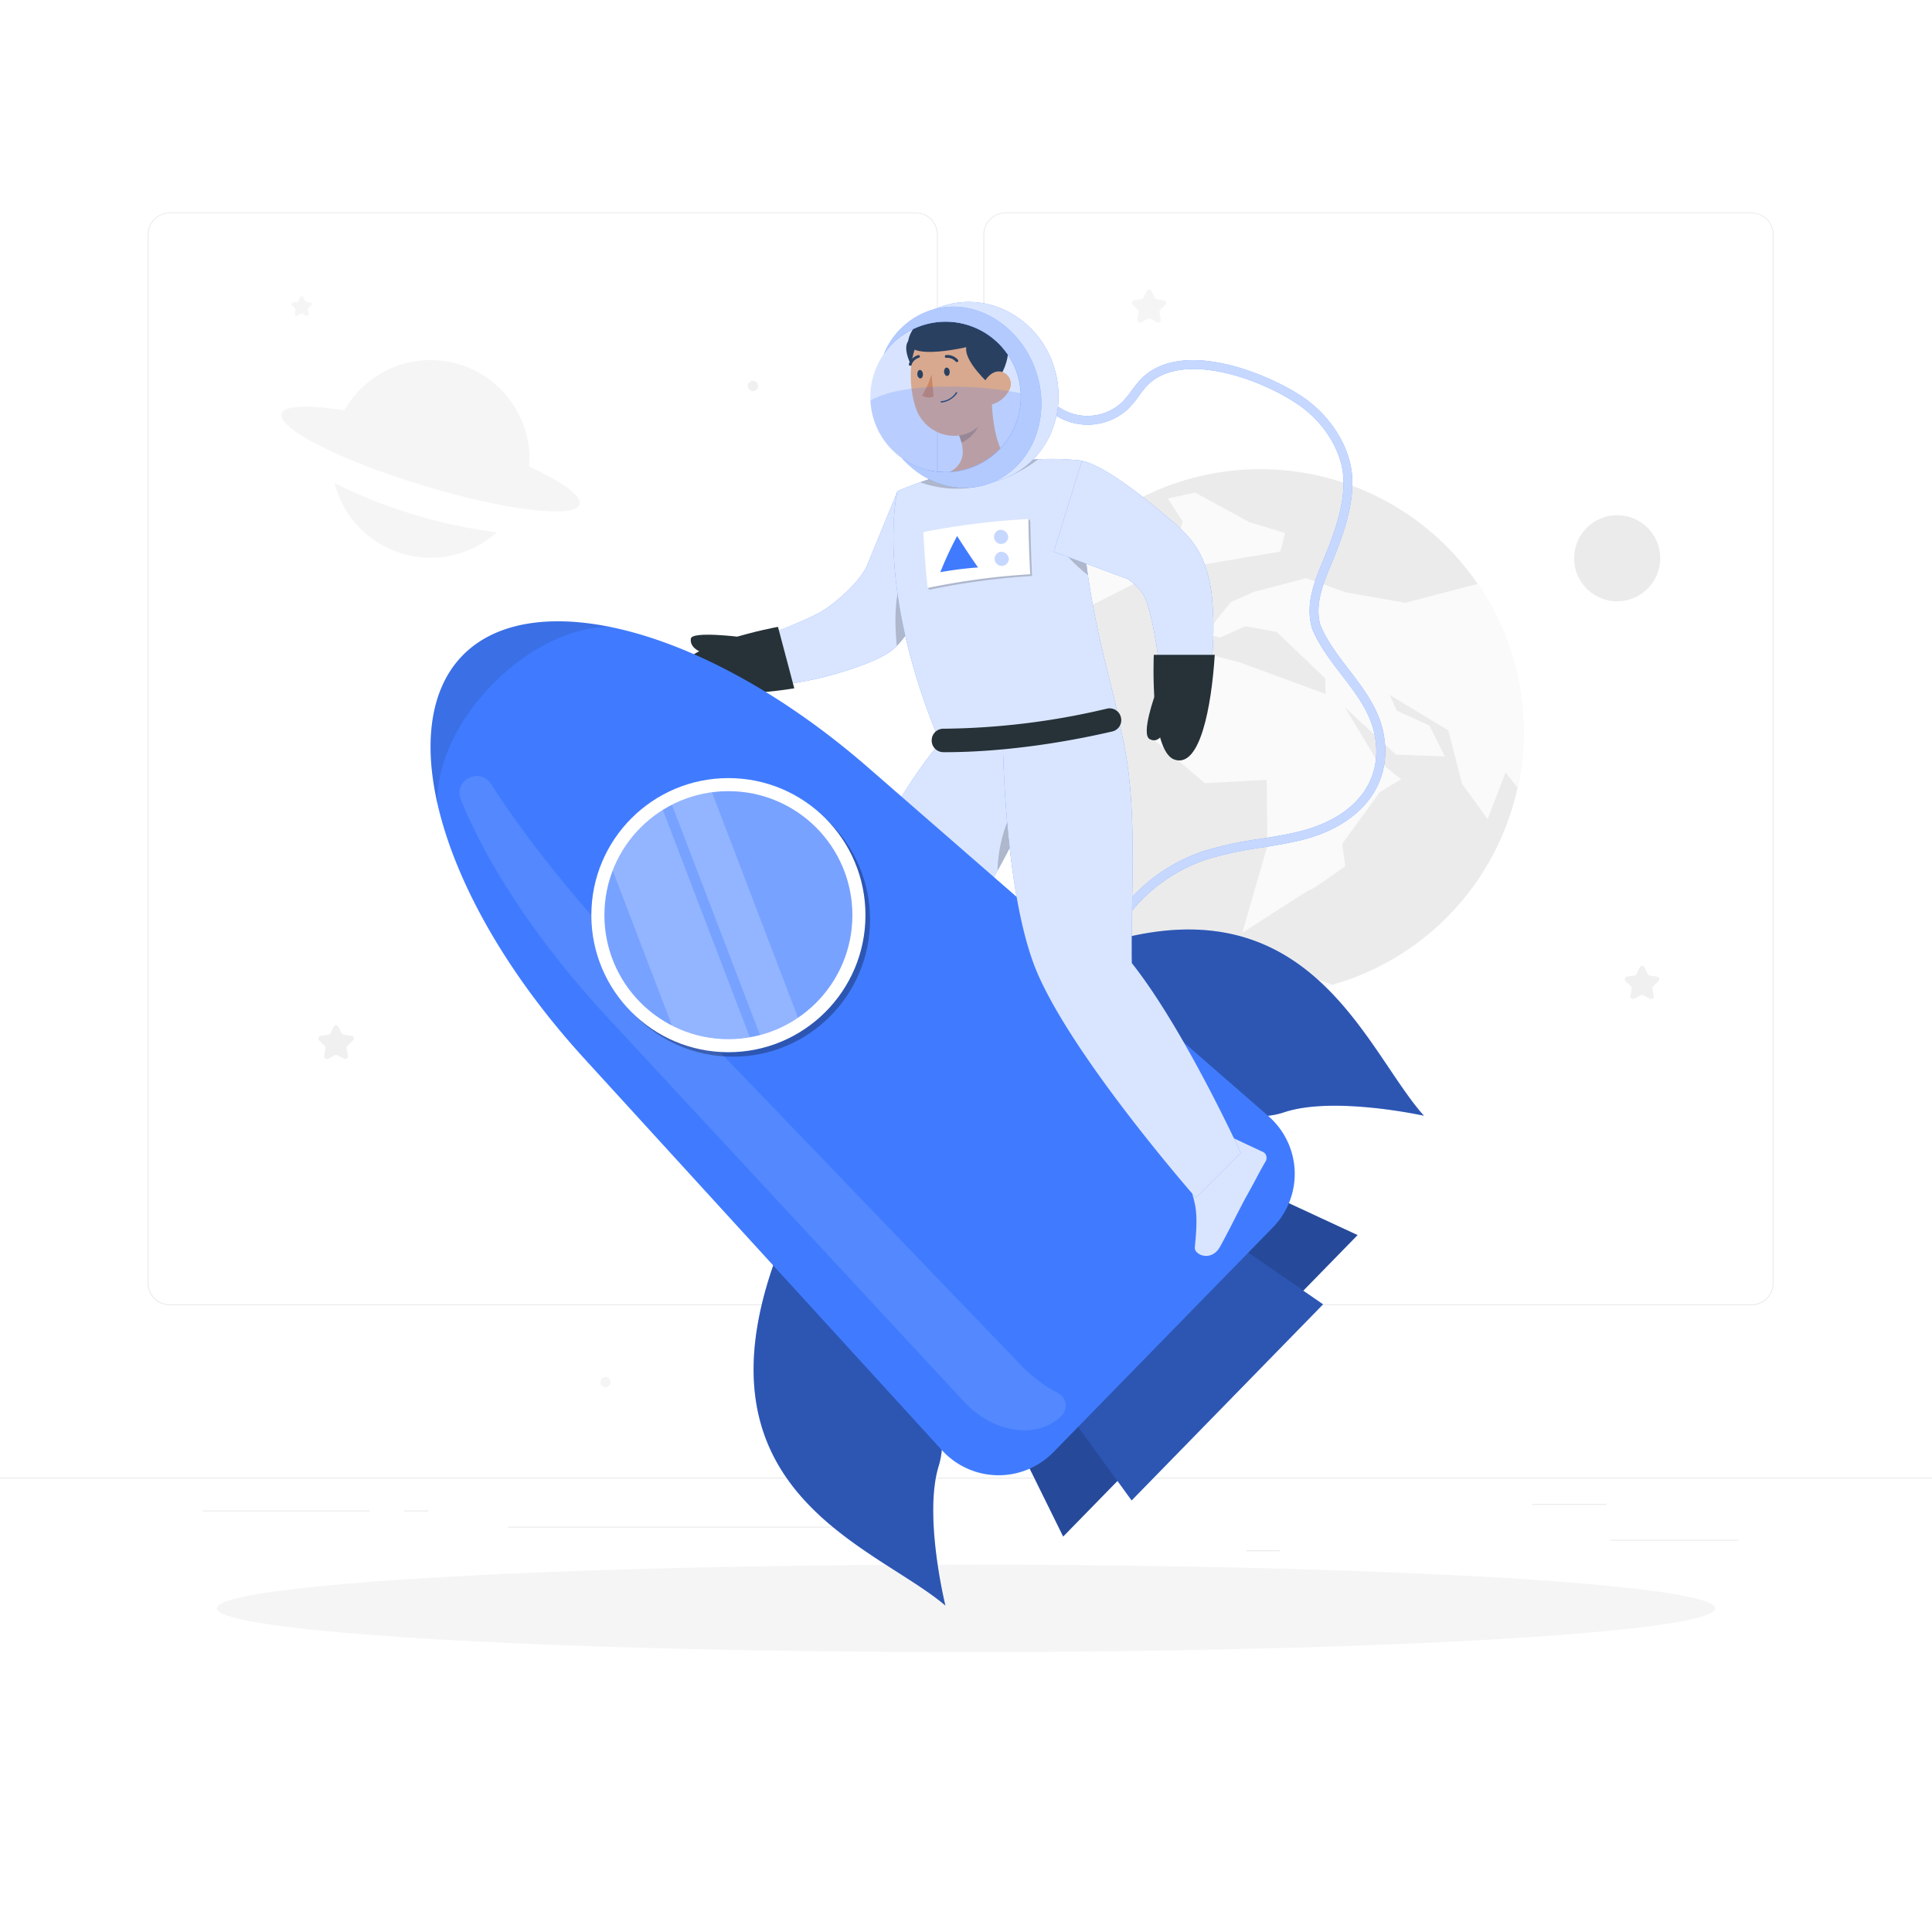 <svg class="animated" id="freepik_stories-outer-space" xmlns="http://www.w3.org/2000/svg" viewBox="0 0 500 500" version="1.1" xmlns:xlink="http://www.w3.org/1999/xlink" xmlns:svgjs="http://svgjs.com/svgjs"><style>svg#freepik_stories-outer-space:not(.animated) .animable {opacity: 0;}svg#freepik_stories-outer-space.animated #freepik--Character--inject-22 {animation: 3s Infinite  linear floating;animation-delay: 0s;}            @keyframes floating {                0% {                    opacity: 1;                    transform: translateY(0px);                }                50% {                    transform: translateY(-10px);                }                100% {                    opacity: 1;                    transform: translateY(0px);                }            }        </style><g id="freepik--background-complete--inject-22" class="animable" style="transform-origin: 250px 228.23px;"><rect y="382.4" width="500" height="0.25" style="fill: rgb(235, 235, 235); transform-origin: 250px 382.525px;" id="elxneh9iejyc" class="animable"></rect><rect x="416.78" y="398.49" width="33.12" height="0.25" style="fill: rgb(235, 235, 235); transform-origin: 433.34px 398.615px;" id="el16ctvn9gkur" class="animable"></rect><rect x="322.53" y="401.21" width="8.69" height="0.25" style="fill: rgb(235, 235, 235); transform-origin: 326.875px 401.335px;" id="el7c5thww6q66" class="animable"></rect><rect x="396.59" y="389.21" width="19.19" height="0.25" style="fill: rgb(235, 235, 235); transform-origin: 406.185px 389.335px;" id="elmnlcwcwdh2o" class="animable"></rect><rect x="52.46" y="390.89" width="43.19" height="0.25" style="fill: rgb(235, 235, 235); transform-origin: 74.055px 391.015px;" id="elzbeqc9uu40b" class="animable"></rect><rect x="104.56" y="390.89" width="6.33" height="0.25" style="fill: rgb(235, 235, 235); transform-origin: 107.725px 391.015px;" id="elrtzay579dj" class="animable"></rect><rect x="131.47" y="395.11" width="93.68" height="0.25" style="fill: rgb(235, 235, 235); transform-origin: 178.31px 395.235px;" id="elsgsrywesmwa" class="animable"></rect><path d="M237,337.8H43.91a5.71,5.71,0,0,1-5.7-5.71V60.66A5.71,5.71,0,0,1,43.91,55H237a5.71,5.71,0,0,1,5.71,5.71V332.09A5.71,5.71,0,0,1,237,337.8ZM43.91,55.2a5.46,5.46,0,0,0-5.45,5.46V332.09a5.46,5.46,0,0,0,5.45,5.46H237a5.47,5.47,0,0,0,5.46-5.46V60.66A5.47,5.47,0,0,0,237,55.2Z" style="fill: rgb(235, 235, 235); transform-origin: 140.46px 196.4px;" id="eldrm8qtgfmtd" class="animable"></path><path d="M453.31,337.8H260.21a5.72,5.72,0,0,1-5.71-5.71V60.66A5.72,5.72,0,0,1,260.21,55h193.1A5.71,5.71,0,0,1,459,60.66V332.09A5.71,5.71,0,0,1,453.31,337.8ZM260.21,55.2a5.47,5.47,0,0,0-5.46,5.46V332.09a5.47,5.47,0,0,0,5.46,5.46h193.1a5.47,5.47,0,0,0,5.46-5.46V60.66a5.47,5.47,0,0,0-5.46-5.46Z" style="fill: rgb(235, 235, 235); transform-origin: 356.75px 196.4px;" id="el4rbsxy1hfba" class="animable"></path><path d="M296.76,75.34l-.85,1.71a.68.68,0,0,1-.51.37l-1.89.28a.68.68,0,0,0-.38,1.16l1.37,1.34a.7.7,0,0,1,.2.6l-.33,1.88a.68.68,0,0,0,1,.72l1.69-.89a.72.72,0,0,1,.64,0l1.69.89a.68.68,0,0,0,1-.72l-.32-1.88a.64.64,0,0,1,.2-.6l1.36-1.34a.68.68,0,0,0-.38-1.16l-1.89-.28a.68.68,0,0,1-.51-.37L298,75.34A.68.68,0,0,0,296.76,75.34Z" style="fill: rgb(245, 245, 245); transform-origin: 297.38px 79.213px;" id="elmzz29194vz" class="animable"></path><path d="M275.3,358.19l-.84,1.72a.69.69,0,0,1-.52.37l-1.89.28a.68.68,0,0,0-.38,1.16l1.37,1.33a.7.7,0,0,1,.2.61l-.33,1.88a.69.69,0,0,0,1,.72l1.69-.89a.7.7,0,0,1,.63,0l1.69.89a.68.68,0,0,0,1-.72l-.32-1.88a.7.7,0,0,1,.2-.61l1.37-1.33a.68.68,0,0,0-.38-1.16l-1.89-.28a.67.67,0,0,1-.52-.37l-.84-1.72A.69.69,0,0,0,275.3,358.19Z" style="fill: rgb(240, 240, 240); transform-origin: 275.92px 362.075px;" id="el6zeh0sledp" class="animable"></path><path d="M424.34,250.38l-.85,1.71a.69.69,0,0,1-.51.38l-1.89.27a.69.69,0,0,0-.38,1.17l1.37,1.33a.68.68,0,0,1,.19.61l-.32,1.88a.68.68,0,0,0,1,.72l1.69-.89a.66.66,0,0,1,.64,0l1.69.89a.68.68,0,0,0,1-.72l-.32-1.88a.68.68,0,0,1,.19-.61l1.37-1.33a.69.69,0,0,0-.38-1.17l-1.89-.27a.69.69,0,0,1-.51-.38l-.85-1.71A.68.68,0,0,0,424.34,250.38Z" style="fill: rgb(240, 240, 240); transform-origin: 424.96px 254.258px;" id="el7jtpgrcj97v" class="animable"></path><path d="M215.24,306.67l-.51,1a.4.4,0,0,1-.3.22l-1.13.16a.41.41,0,0,0-.23.7l.82.8a.4.4,0,0,1,.11.36l-.19,1.12a.4.4,0,0,0,.59.43l1-.53a.42.42,0,0,1,.38,0l1,.53a.41.41,0,0,0,.6-.43l-.2-1.12a.43.43,0,0,1,.12-.36l.82-.8a.41.41,0,0,0-.23-.7l-1.13-.16a.4.4,0,0,1-.3-.22l-.51-1A.41.41,0,0,0,215.24,306.67Z" style="fill: rgb(240, 240, 240); transform-origin: 215.595px 308.989px;" id="el14dmfb7075h9" class="animable"></path><path d="M329.68,306.67l-.51,1a.4.4,0,0,1-.3.22l-1.13.16a.41.41,0,0,0-.23.7l.82.8a.43.43,0,0,1,.12.36l-.2,1.12a.41.41,0,0,0,.59.43l1-.53a.42.42,0,0,1,.38,0l1,.53a.4.4,0,0,0,.59-.43l-.19-1.12a.4.4,0,0,1,.11-.36l.82-.8a.41.41,0,0,0-.23-.7l-1.13-.16a.4.4,0,0,1-.3-.22l-.51-1A.41.41,0,0,0,329.68,306.67Z" style="fill: rgb(245, 245, 245); transform-origin: 330.03px 308.993px;" id="elforit01bf7a" class="animable"></path><path d="M77.73,76.9l-.51,1a.38.38,0,0,1-.31.22l-1.13.17a.41.41,0,0,0-.22.7l.81.79a.41.41,0,0,1,.12.36l-.19,1.13a.41.41,0,0,0,.59.43l1-.53a.42.42,0,0,1,.38,0l1,.53a.41.41,0,0,0,.59-.43l-.19-1.13a.41.41,0,0,1,.12-.36l.82-.79a.41.41,0,0,0-.23-.7l-1.13-.17a.39.39,0,0,1-.31-.22l-.5-1A.4.4,0,0,0,77.73,76.9Z" style="fill: rgb(245, 245, 245); transform-origin: 78.084px 79.214px;" id="ell1xl3930hd" class="animable"></path><path d="M86.42,265.63l-.88,1.77a.68.68,0,0,1-.53.38l-2,.29a.7.7,0,0,0-.39,1.2l1.41,1.38a.7.7,0,0,1,.2.63l-.33,2a.71.71,0,0,0,1,.74l1.74-.92a.7.7,0,0,1,.66,0l1.75.92a.71.71,0,0,0,1-.74l-.34-2a.71.71,0,0,1,.21-.63l1.41-1.38a.7.7,0,0,0-.39-1.2l-2-.29a.68.68,0,0,1-.53-.38l-.87-1.77A.71.71,0,0,0,86.42,265.63Z" style="fill: rgb(240, 240, 240); transform-origin: 86.975px 269.721px;" id="el2vcz9rizl9p" class="animable"></path><path d="M193.54,99.89a1.33,1.33,0,1,0,1.32-1.33A1.32,1.32,0,0,0,193.54,99.89Z" style="fill: rgb(240, 240, 240); transform-origin: 194.87px 99.89px;" id="eliaj0lbq0qr" class="animable"></path><circle cx="156.69" cy="357.67" r="1.33" style="fill: rgb(245, 245, 245); transform-origin: 156.69px 357.67px;" id="ellyttdtt0nee" class="animable"></circle><path d="M107.05,133.14A125.3,125.3,0,0,1,86.59,125a25.61,25.61,0,0,0,42,12.75A125.27,125.27,0,0,1,107.05,133.14Z" style="fill: rgb(245, 245, 245); transform-origin: 107.59px 134.677px;" id="elb5hxjm1tzm" class="animable"></path><path d="M111.42,116.83c9.08,2.76,19.34,1,25.48,4.52a25.61,25.61,0,0,0-48.07-14.62C95.87,107.26,102.34,114.07,111.42,116.83Z" style="fill: rgb(245, 245, 245); transform-origin: 112.929px 107.27px;" id="elfdp9id6rzs" class="animable"></path><path d="M72.86,107.07c-1.15,3.77,15.19,12.07,36.49,18.54s39.49,8.67,40.63,4.91S134.79,118.45,113.49,112,74,103.31,72.86,107.07Z" style="fill: rgb(245, 245, 245); transform-origin: 111.42px 118.8px;" id="eljvprbh4gczj" class="animable"></path><path d="M392.12,206.43a68.11,68.11,0,0,1-118,26.83v0a68.14,68.14,0,0,1-15.93-40.13,66.91,66.91,0,0,1,.67-13.88,69.08,69.08,0,0,1,1.42-6.95,68.11,68.11,0,0,1,132.48,31.56C392.55,204.71,392.34,205.57,392.12,206.43Z" style="fill: rgb(235, 235, 235); transform-origin: 326.185px 189.441px;" id="eldzbu1640ns" class="animable"></path><path d="M429.3,147.27a11.14,11.14,0,0,1-19.3,4.39h0a11.16,11.16,0,0,1-2.6-6.56,10.84,10.84,0,0,1,.11-2.27,11.5,11.5,0,0,1,.23-1.14,11.14,11.14,0,0,1,21.67,5.16C429.37,147,429.34,147.13,429.3,147.27Z" style="fill: rgb(235, 235, 235); transform-origin: 418.524px 144.478px;" id="elo60kdq3qud" class="animable"></path><path d="M392.73,203.84l-3.11-3.93L385,212l-6.62-9.15-3.55-13.81-15.2-9.21,1.87,4.1,8.43,3.84,4,8-12.64-.47L348,183l8.2,13.58,6.44,5.08L357.1,205l-9.75,13.39.81,5.77s-8,5.77-8.87,6-17.8,11.31-17.8,11.31L328,218.93l-.17-17.13-16,.88L298.8,191.59l8.76-18.47,6.55-3.45,6.67,1.73,22.28,8.19-.1-4.05-12.6-12-8.1-1.47L315.75,165,312,164l6.5-8.16,6-2.66,13.59-3.56,10.15,3.67L363.71,156s12.7-3.31,18.82-4.93A67.86,67.86,0,0,1,392.73,203.84Z" style="fill: rgb(250, 250, 250); transform-origin: 346.555px 195.545px;" id="el56f2a00buv7" class="animable"></path><path d="M345,254.84a68.15,68.15,0,0,1-70.88-21.58l9.66,5.11,8.78,7.3,23.17,6,19.66.07Z" style="fill: rgb(250, 250, 250); transform-origin: 309.56px 245.369px;" id="el9v4a8t5o7id" class="animable"></path><polygon points="309.3 127.48 302.24 128.99 306.05 134.86 302.76 147.56 331.35 142.74 332.59 137.95 323.32 135.11 309.3 127.48" style="fill: rgb(250, 250, 250); transform-origin: 317.415px 137.52px;" id="elnziq6sdoj9g" class="animable"></polygon><path d="M299.24,140.61l-4.67,9.88L284,155.91l-11.49,4.77L267,166.39l-4.52-1.17a67.86,67.86,0,0,1,32.35-36.33Z" style="fill: rgb(250, 250, 250); transform-origin: 280.86px 147.64px;" id="el67he0sgccwi" class="animable"></path><path d="M286.58,206.43l-8.26,6-.34,6.19-.92,3.53-.49,5.95-2.49-1.69-4.75-9.19-4-14.53-5.41-8.21-1.78-1.4a66.91,66.91,0,0,1,.67-13.88l2.1,2.55,9.29-1.1,8.24,2.13,1.8,7.62,3.26,6.83L291,201.4Z" style="fill: rgb(250, 250, 250); transform-origin: 274.518px 203.65px;" id="elovbfych0ol" class="animable"></path></g><g id="freepik--Shadow--inject-22" class="animable" style="transform-origin: 250px 416.24px;"><ellipse id="freepik--path--inject-22" cx="250" cy="416.24" rx="193.89" ry="11.32" style="fill: rgb(245, 245, 245); transform-origin: 250px 416.24px;" class="animable"></ellipse></g><g id="freepik--Character--inject-22" class="animable animator-active" style="transform-origin: 239.965px 246.83px;"><path d="M229.86,169c3.79-2.42,6-7.34,9-10.62,6-6.51,15.27-17.14,16.67-23.18l-23.28-8L224.54,146c-1.63,4.36-8.89,10.73-12.92,12.8-2.36,1.23-4.94,2.32-7.56,3.41-5.26,2.12-10.91,4-16.38,5.89l1.38,9.93a93.76,93.76,0,0,0,9.54-.4c3.15-.3,6.31-.7,9.47-1.3a80.78,80.78,0,0,0,9.6-2.35C220.91,173,226.52,171.12,229.86,169Z" style="fill: rgb(64, 123, 255); transform-origin: 221.605px 152.617px;" id="ele25b8zd5la6" class="animable"></path><g id="el8kal124mwpq"><path d="M229.86,169c3.79-2.42,6-7.34,9-10.62,6-6.51,15.27-17.14,16.67-23.18l-23.28-8L224.54,146c-1.63,4.36-8.89,10.73-12.92,12.8-2.36,1.23-4.94,2.32-7.56,3.41-5.26,2.12-10.91,4-16.38,5.89l1.38,9.93a93.76,93.76,0,0,0,9.54-.4c3.15-.3,6.31-.7,9.47-1.3a80.78,80.78,0,0,0,9.6-2.35C220.91,173,226.52,171.12,229.86,169Z" style="fill: rgb(255, 255, 255); opacity: 0.8; transform-origin: 221.605px 152.617px;" class="animable"></path></g><path d="M205.56,178.14l-4.22-15.91s-24.45,4.46-25.23,11.23C175.31,180.46,192.33,180.29,205.56,178.14Z" style="fill: rgb(38, 50, 56); transform-origin: 190.821px 170.84px;" id="el2uckv62c7nw" class="animable"></path><path d="M188,169.85l3.54-5s-12.42-1.57-12.75.42C178.38,168,182.07,169.86,188,169.85Z" style="fill: rgb(38, 50, 56); transform-origin: 185.149px 167.056px;" id="elydhygjjoor" class="animable"></path><path d="M300.65,276.35a1.12,1.12,0,0,1-.71-.25c-4.83-3.86-20.16-17.53-15-31.2,4.22-11.22,14.46-20.67,26.7-24.68a94.43,94.43,0,0,1,14.37-3.1c3.29-.53,6.69-1.08,9.94-1.86,14.95-3.59,22.48-13.46,19.65-25.76-1.29-5.57-4.74-10.07-8.4-14.84-2.91-3.78-5.9-7.69-7.71-12.17,0,0,0-.08,0-.12-1.71-6.11.72-12,3.08-17.66.55-1.33,1.07-2.59,1.55-3.86,2-5.43,3.85-11.27,3.54-17.17-.37-7-5.06-14.56-11.94-19.15-10.75-7.19-30.59-13.61-39-4.58a27.68,27.68,0,0,0-2,2.56,25.84,25.84,0,0,1-2.82,3.37A15.46,15.46,0,0,1,279,109.72a15.75,15.75,0,0,1-11.3-8.2,1.13,1.13,0,0,1,.52-1.52,1.14,1.14,0,0,1,1.53.52,13.14,13.14,0,0,0,20.51,3.7,24.22,24.22,0,0,0,2.56-3.07A30.94,30.94,0,0,1,295,98.4c10.34-11.08,32.73-1.93,42,4.23,7.45,5,12.54,13.2,12.95,20.93.33,6.32-1.57,12.43-3.69,18.09-.48,1.31-1,2.64-1.57,3.94-2.2,5.3-4.48,10.77-3,16.11,1.69,4.17,4.58,7.93,7.38,11.57,3.64,4.75,7.41,9.66,8.81,15.72,3.09,13.45-5.28,24.63-21.34,28.49-3.33.8-6.77,1.36-10.1,1.89a92.43,92.43,0,0,0-14,3c-11.6,3.79-21.29,12.73-25.28,23.31-4.61,12.24,9.78,25,14.3,28.62a1.14,1.14,0,0,1-.71,2Z" style="fill: rgb(64, 123, 255); transform-origin: 313.048px 184.776px;" id="ely1bf3fg80il" class="animable"></path><g id="elnacwkw7zlw"><path d="M300.65,276.35a1.12,1.12,0,0,1-.71-.25c-4.83-3.86-20.16-17.53-15-31.2,4.22-11.22,14.46-20.67,26.7-24.68a94.43,94.43,0,0,1,14.37-3.1c3.29-.53,6.69-1.08,9.94-1.86,14.95-3.59,22.48-13.46,19.65-25.76-1.29-5.57-4.74-10.07-8.4-14.84-2.91-3.78-5.9-7.69-7.71-12.17,0,0,0-.08,0-.12-1.71-6.11.72-12,3.08-17.66.55-1.33,1.07-2.59,1.55-3.86,2-5.43,3.85-11.27,3.54-17.17-.37-7-5.06-14.56-11.94-19.15-10.75-7.19-30.59-13.61-39-4.58a27.68,27.68,0,0,0-2,2.56,25.84,25.84,0,0,1-2.82,3.37A15.46,15.46,0,0,1,279,109.72a15.75,15.75,0,0,1-11.3-8.2,1.13,1.13,0,0,1,.52-1.52,1.14,1.14,0,0,1,1.53.52,13.14,13.14,0,0,0,20.51,3.7,24.22,24.22,0,0,0,2.56-3.07A30.94,30.94,0,0,1,295,98.4c10.34-11.08,32.73-1.93,42,4.23,7.45,5,12.54,13.2,12.95,20.93.33,6.32-1.57,12.43-3.69,18.09-.48,1.31-1,2.64-1.57,3.94-2.2,5.3-4.48,10.77-3,16.11,1.69,4.17,4.58,7.93,7.38,11.57,3.64,4.75,7.41,9.66,8.81,15.72,3.09,13.45-5.28,24.63-21.34,28.49-3.33.8-6.77,1.36-10.1,1.89a92.43,92.43,0,0,0-14,3c-11.6,3.79-21.29,12.73-25.28,23.31-4.61,12.24,9.78,25,14.3,28.62a1.14,1.14,0,0,1-.71,2Z" style="fill: rgb(255, 255, 255); opacity: 0.7; transform-origin: 313.048px 184.776px;" class="animable"></path></g><g id="elhcpfl3uy58"><path d="M233,151.68c-1.29,2.15-1.58,9-.92,15.48,2.56-2.58,4.42-6.21,6.8-8.81l.5-.54C236.74,154.09,233.74,150.36,233,151.68Z" style="opacity: 0.2; transform-origin: 235.559px 159.284px;" class="animable"></path></g><path d="M232.23,127.12s-6,24.49,11.06,65L289,184c-.78-6.23-10.6-34.5-9-64.78a68.8,68.8,0,0,0-15.54,0A194.91,194.91,0,0,0,245,122.69,98,98,0,0,0,232.23,127.12Z" style="fill: rgb(64, 123, 255); transform-origin: 260.103px 155.45px;" id="el8norzbpbjt" class="animable"></path><g id="el98uzcv97dcq"><path d="M232.23,127.12s-6,24.49,11.06,65L289,184c-.78-6.23-10.6-34.5-9-64.78a68.8,68.8,0,0,0-15.54,0A194.91,194.91,0,0,0,245,122.69,98,98,0,0,0,232.23,127.12Z" style="fill: rgb(255, 255, 255); opacity: 0.8; transform-origin: 260.103px 155.45px;" class="animable"></path></g><g id="el5f6uzimut8c"><path d="M274.71,142.09a40.7,40.7,0,0,0,6.8,6.72c-.3-2.09-.58-4.23-.81-6.41Z" style="opacity: 0.2; transform-origin: 278.11px 145.45px;" class="animable"></path></g><path d="M243.29,192.17s-23.16,26.9-21.27,50.12c2,24.16,27.14,63.75,27.14,63.75l15.28-7.66s-10-41.61-17.76-53.7c8.46-14.09,19.63-30.91,27.34-56.7C259.9,190.5,243.29,192.17,243.29,192.17Z" style="fill: rgb(64, 123, 255); transform-origin: 247.965px 247.01px;" id="elm1l8t5fqdq" class="animable"></path><g id="elrolnuyhkyt"><path d="M243.29,192.17s-23.16,26.9-21.27,50.12c2,24.16,27.14,63.75,27.14,63.75l15.28-7.66s-10-41.61-17.76-53.7c8.46-14.09,19.63-30.91,27.34-56.7C259.9,190.5,243.29,192.17,243.29,192.17Z" style="fill: rgb(255, 255, 255); opacity: 0.8; transform-origin: 247.965px 247.01px;" class="animable"></path></g><g id="elid8epq4p8n"><path d="M265,206.25c-4.2,3.17-6.76,12.49-6.83,19a193.6,193.6,0,0,0,9.55-19.62A3.38,3.38,0,0,0,265,206.25Z" style="opacity: 0.2; transform-origin: 262.945px 215.406px;" class="animable"></path></g><path d="M249.57,304.6l13-7.93a1,1,0,0,1,1.23.29l5.55,9.58a1.77,1.77,0,0,1-.35,2.71c-3.83,2-4.12,1.82-8.89,4.44-2.93,1.62-8.79,5.29-12.84,7.52s-6.83-1.76-5.63-3.32c4.45-5.75,5.68-8,6.73-11.76A2.51,2.51,0,0,1,249.57,304.6Z" style="fill: rgb(64, 123, 255); transform-origin: 255.594px 309.221px;" id="eleiax3atth0t" class="animable"></path><g id="el2zqr2uyva56"><path d="M249.57,304.6l13-7.93a1,1,0,0,1,1.23.29l5.55,9.58a1.77,1.77,0,0,1-.35,2.71c-3.83,2-4.12,1.82-8.89,4.44-2.93,1.62-8.79,5.29-12.84,7.52s-6.83-1.76-5.63-3.32c4.45-5.75,5.68-8,6.73-11.76A2.51,2.51,0,0,1,249.57,304.6Z" style="fill: rgb(255, 255, 255); opacity: 0.8; transform-origin: 255.594px 309.221px;" class="animable"></path></g><polygon points="351.33 319.64 275.15 397.65 262.04 371.07 324.45 307.16 351.33 319.64" style="fill: rgb(64, 123, 255); transform-origin: 306.685px 352.405px;" id="elv6jmldbhgnj" class="animable"></polygon><g id="el91rhhfy14m6"><polygon points="351.33 319.64 275.15 397.65 262.04 371.07 324.45 307.16 351.33 319.64" style="opacity: 0.4; transform-origin: 306.685px 352.405px;" class="animable"></polygon></g><polygon points="342.41 337.56 292.86 388.31 270.67 357.68 311.27 316.11 342.41 337.56" style="fill: rgb(64, 123, 255); transform-origin: 306.54px 352.21px;" id="elloxzw036nyr" class="animable"></polygon><g id="elvv5qdcv1alk"><polygon points="342.41 337.56 292.86 388.31 270.67 357.68 311.27 316.11 342.41 337.56" style="opacity: 0.3; transform-origin: 306.54px 352.21px;" class="animable"></polygon></g><path d="M202.41,321.37s19.5,20.77,36.25,38.84a19.92,19.92,0,0,1,4.21,19.38c-3.87,13,1.8,35.93,1.8,35.93C226.14,399.72,176.38,385.9,202.41,321.37Z" style="fill: rgb(64, 123, 255); transform-origin: 219.85px 368.445px;" id="elc0rp0yt4865" class="animable"></path><g id="elvp9jabtbdkg"><path d="M202.41,321.37s19.5,20.77,36.25,38.84a19.92,19.92,0,0,1,4.21,19.38c-3.87,13,1.8,35.93,1.8,35.93C226.14,399.72,176.38,385.9,202.41,321.37Z" style="opacity: 0.3; transform-origin: 219.85px 368.445px;" class="animable"></path></g><path d="M273.35,248.73s21.23,19,39.69,35.32a19.93,19.93,0,0,0,19.47,3.75c12.86-4.18,36,.95,36,.95C352.24,270.6,337.25,221.18,273.35,248.73Z" style="fill: rgb(64, 123, 255); transform-origin: 320.93px 264.716px;" id="eljorno4z7ux" class="animable"></path><g id="elt1dxss742q"><path d="M273.35,248.73s21.23,19,39.69,35.32a19.93,19.93,0,0,0,19.47,3.75c12.86-4.18,36,.95,36,.95C352.24,270.6,337.25,221.18,273.35,248.73Z" style="opacity: 0.3; transform-origin: 320.93px 264.716px;" class="animable"></path></g><path d="M224.7,198.66c-41.75-36.35-86.82-47.65-105-29s-5.81,63.42,31.51,104.29l92.6,101.4a19.82,19.82,0,0,0,28.8.48l56.83-58.19a19.81,19.81,0,0,0-1.17-28.78Z" style="fill: rgb(64, 123, 255); transform-origin: 223.253px 271.296px;" id="elcfvqwgyu8l5" class="animable"></path><g id="ely7o1n5i7kzl"><path d="M273.79,360.51a3.65,3.65,0,0,1,1,5.8h0c-6.1,6.3-17.65,4.7-25.26-3.51l-91.87-99c-18.46-19.89-31.59-40-38.39-56.89-2-5,4.94-8.51,7.83-4,9.21,14.39,22.94,31.57,40.13,49.48L263.93,353A37.72,37.72,0,0,0,273.79,360.51Z" style="fill: rgb(255, 255, 255); opacity: 0.1; transform-origin: 197.363px 285.497px;" class="animable"></path></g><g id="elzjvk3mgbh39"><path d="M158.1,162.29c-9.34-.34-21.07,5-30.71,14.86s-14.68,21.72-14.13,31.06c-3.77-16.35-1.8-30.14,6.43-38.58S141.67,158.9,158.1,162.29Z" style="opacity: 0.1; transform-origin: 134.76px 184.497px;" class="animable"></path></g><g id="ela5nzreb1804"><circle cx="189.7" cy="238" r="35.47" style="opacity: 0.3; transform-origin: 189.7px 238px; transform: rotate(-1.14deg);" class="animable"></circle></g><g id="elufm2dftfiye"><circle cx="188.51" cy="236.84" r="35.47" style="fill: rgb(255, 255, 255); transform-origin: 188.51px 236.84px; transform: rotate(-51.92deg);" class="animable"></circle></g><g id="elyrniuw71d9a"><circle cx="188.51" cy="236.84" r="32.09" style="fill: rgb(64, 123, 255); opacity: 0.7; transform-origin: 188.51px 236.84px; transform: rotate(-48.92deg);" class="animable"></circle></g><g id="el37va0hyb4i1"><g style="opacity: 0.2; transform-origin: 182.545px 236.953px;" class="animable"><path d="M165.56,214.41a31.67,31.67,0,0,0-7,10.87h0l15.36,40.14a32.13,32.13,0,0,0,20.12,3L171.54,209.6A32,32,0,0,0,165.56,214.41Z" style="fill: rgb(255, 255, 255); transform-origin: 176.3px 239.253px;" id="elghbmzs1k4oo" class="animable"></path><path d="M173.9,208.27l22.79,59.59a32.15,32.15,0,0,0,9.84-4.45L184.23,205A31.37,31.37,0,0,0,173.9,208.27Z" style="fill: rgb(255, 255, 255); transform-origin: 190.215px 236.43px;" id="eld9nq97srtcr" class="animable"></path></g></g><path d="M308.89,307.4l6.79-13.55a1,1,0,0,1,1.19-.4l9.6,4.5a1.77,1.77,0,0,1,1.14,2.48c-2.16,3.72-2.33,4.38-5,9.11-1.62,2.91-4.63,9.1-6.87,13.12s-6.71,2.11-6.52.16c.71-7.21.53-9.79-.56-13.49A2.48,2.48,0,0,1,308.89,307.4Z" style="fill: rgb(64, 123, 255); transform-origin: 318.173px 309.206px;" id="el81k8obpp4eo" class="animable"></path><g id="elrczpiqbrklp"><path d="M308.89,307.4l6.79-13.55a1,1,0,0,1,1.19-.4l9.6,4.5a1.77,1.77,0,0,1,1.14,2.48c-2.16,3.72-2.33,4.38-5,9.11-1.62,2.91-4.63,9.1-6.87,13.12s-6.71,2.11-6.52.16c.71-7.21.53-9.79-.56-13.49A2.48,2.48,0,0,1,308.89,307.4Z" style="fill: rgb(255, 255, 255); opacity: 0.8; transform-origin: 318.173px 309.206px;" class="animable"></path></g><path d="M259.49,189.29s.09,42.56,9.24,63.13C278.75,275,309.51,310,309.51,310l11.6-11.65s-14.63-32-28.21-49.11c-.28-21.08,2-44.08-3.6-63.19A201,201,0,0,1,259.49,189.29Z" style="fill: rgb(64, 123, 255); transform-origin: 290.3px 248.025px;" id="elsaak3vkmryd" class="animable"></path><g id="elups0wtmijc"><path d="M259.49,189.29s.09,42.56,9.24,63.13C278.75,275,309.51,310,309.51,310l11.6-11.65s-14.63-32-28.21-49.11c-.28-21.08,2-44.08-3.6-63.19A201,201,0,0,1,259.49,189.29Z" style="fill: rgb(255, 255, 255); opacity: 0.8; transform-origin: 290.3px 248.025px;" class="animable"></path></g><path d="M287.82,189.31c-21.21,4.9-37.18,5.4-43.69,5.35a3,3,0,0,1-3-3.21h0a3,3,0,0,1,3.05-2.86,189.74,189.74,0,0,0,42.29-5.19,3,3,0,0,1,3.62,2.23h0A3,3,0,0,1,287.82,189.31Z" style="fill: rgb(38, 50, 56); transform-origin: 265.654px 188.99px;" id="el4pdq88huoao" class="animable"></path><path d="M311.34,144.94c-1.8-4.13-4.3-6.87-7.67-9.77C297,129.4,286,120.46,280,119.26l-7.29,23.53,19.16,7.07c3.79,2.7,4.64,4.48,5.76,8.87.67,2.58,1.16,5.33,1.64,8.13.89,5.59,1.51,11.54,2.1,17.28l10,.86a93,93,0,0,0,1.73-9.39c.41-3.13.72-6.3.84-9.52a78,78,0,0,0-.16-9.88A35.81,35.81,0,0,0,311.34,144.94Z" style="fill: rgb(64, 123, 255); transform-origin: 293.368px 152.13px;" id="el81csb69qxly" class="animable"></path><g id="el9kr57imsxp4"><path d="M311.34,144.94c-1.8-4.13-4.3-6.87-7.67-9.77C297,129.4,286,120.46,280,119.26l-7.29,23.53,19.16,7.07c3.79,2.7,4.64,4.48,5.76,8.87.67,2.58,1.16,5.33,1.64,8.13.89,5.59,1.51,11.54,2.1,17.28l10,.86a93,93,0,0,0,1.73-9.39c.41-3.13.72-6.3.84-9.52a78,78,0,0,0-.16-9.88A35.81,35.81,0,0,0,311.34,144.94Z" style="fill: rgb(255, 255, 255); opacity: 0.8; transform-origin: 293.368px 152.13px;" class="animable"></path></g><path d="M314.38,169.47l-15.78,0s-1.09,24.84,5.33,27.1C310.57,198.94,313.53,182.85,314.38,169.47Z" style="fill: rgb(38, 50, 56); transform-origin: 306.455px 183.137px;" id="elluqfddgnfo" class="animable"></path><path d="M303.06,184.18,299,179.62s-3.79,10.37-1.48,11.65S301.75,190,303.06,184.18Z" style="fill: rgb(38, 50, 56); transform-origin: 299.917px 185.607px;" id="elasqs5iw6tqt" class="animable"></path><g id="el3vib2zoeu44"><path d="M264.41,119.24A194.91,194.91,0,0,0,245,122.69c-2.45.64-4.81,1.41-6.84,2.12a27.49,27.49,0,0,0,13.65,1.34,20.85,20.85,0,0,0,4.77-1.39,32.61,32.61,0,0,0,12.1-5.9C267.27,118.93,265.83,119.05,264.41,119.24Z" style="opacity: 0.2; transform-origin: 253.42px 122.668px;" class="animable"></path></g><path d="M256.65,100.77c-.1,5.69.62,16,5.12,18.94,0,0,.06,2.49-9.24,4.12-7.59,1.33-7.85-1.08-7.85-1.08,5.87-2.56,4.9-7.08,3.07-11.16Z" style="fill: rgb(255, 181, 115); transform-origin: 253.225px 112.5px;" id="elbqm3y7ra2nq" class="animable"></path><g id="elunn9y2g01jj"><path d="M253,105.18l-5.26,6.41a18.41,18.41,0,0,1,1.06,2.93c2.29-.75,5.05-3.89,4.86-6.39A8.54,8.54,0,0,0,253,105.18Z" style="opacity: 0.2; transform-origin: 250.705px 109.85px;" class="animable"></path></g><path d="M239.26,100.15c-2.69-3.65-5.73-8.94-4.42-11.56s6.77-4.15,9.25-2.23C247.2,88.79,244.93,96.34,239.26,100.15Z" style="fill: rgb(38, 50, 56); transform-origin: 240.008px 92.824px;" id="el2ciwh0ryafi" class="animable"></path><path d="M257,93c.23,7.57.75,12-2.7,16.21-5.19,6.34-14.8,3.74-17.29-3.61C234.78,99,234.79,87.68,241.88,84A10.34,10.34,0,0,1,257,93Z" style="fill: rgb(255, 181, 115); transform-origin: 246.434px 97.813px;" id="el4wfh2o0geut" class="animable"></path><path d="M256.74,100.07c-3.36-3-7.39-7.63-6.62-10.46s5.81-5.41,8.62-4C262.27,87.35,261.54,95.21,256.74,100.07Z" style="fill: rgb(38, 50, 56); transform-origin: 255.486px 92.641px;" id="elwd6wk5fv8cp" class="animable"></path><path d="M253,89.14c-5.17,1.43-19.79,4.31-17.74-1.85s10.09-7.33,13-6,5.21-2.19,5.21-2.19c.42,1-1.81,3.75-5,4.2s13.78-2.5,9.33,3.54S253,89.14,253,89.14Z" style="fill: rgb(38, 50, 56); transform-origin: 246.807px 85.087px;" id="ela0o2i38viwt" class="animable"></path><path d="M261.17,101a7.16,7.16,0,0,1-4.18,3.57c-2.4.77-3.69-1.36-3.1-3.68.53-2.09,2.43-5,4.88-4.75A3.23,3.23,0,0,1,261.17,101Z" style="fill: rgb(255, 181, 115); transform-origin: 257.686px 100.428px;" id="elmlnsr3n4qj9" class="animable"></path><path d="M245.78,96.12c.06.61-.22,1.14-.62,1.18s-.77-.43-.83-1,.22-1.14.62-1.17S245.72,95.51,245.78,96.12Z" style="fill: rgb(38, 50, 56); transform-origin: 245.055px 96.215px;" id="eluiev8bgc0zo" class="animable"></path><path d="M238.85,96.76c.06.61-.22,1.14-.62,1.17s-.78-.43-.83-1,.22-1.14.62-1.18S238.79,96.14,238.85,96.76Z" style="fill: rgb(38, 50, 56); transform-origin: 238.126px 96.839px;" id="elhifkboofh34" class="animable"></path><path d="M241.08,96.86a21.89,21.89,0,0,1-2.45,5.51,3.52,3.52,0,0,0,3,.28Z" style="fill: rgb(237, 137, 62); transform-origin: 240.13px 99.861px;" id="el9mu4cufqajj" class="animable"></path><path d="M246.6,102.94a5.36,5.36,0,0,1-3,1.24.18.18,0,0,1,0-.36,4.87,4.87,0,0,0,3.79-2.26.17.17,0,0,1,.24-.07.18.18,0,0,1,.08.24A4.69,4.69,0,0,1,246.6,102.94Z" style="fill: rgb(38, 50, 56); transform-origin: 245.574px 102.823px;" id="eljzj2hz3emd" class="animable"></path><path d="M247.86,93.61a.36.36,0,0,1-.5,0,2.88,2.88,0,0,0-2.41-1,.36.36,0,0,1-.42-.3.37.37,0,0,1,.3-.42,3.6,3.6,0,0,1,3.07,1.22.36.36,0,0,1,0,.51Z" style="fill: rgb(38, 50, 56); transform-origin: 246.266px 92.792px;" id="elzv7jn10kk3q" class="animable"></path><path d="M235.8,94.57a.36.36,0,0,1-.36.06.35.35,0,0,1-.21-.46,3.61,3.61,0,0,1,2.4-2.27.36.36,0,1,1,.15.71,2.86,2.86,0,0,0-1.88,1.81A.4.4,0,0,1,235.8,94.57Z" style="fill: rgb(38, 50, 56); transform-origin: 236.636px 93.273px;" id="elu1vvjugl07" class="animable"></path><path d="M273.51,97.88c2.34,12.37-4.91,24.07-16.34,26.81-.44.1-.89.19-1.34.27A21.92,21.92,0,0,1,240,121.61a19.47,19.47,0,1,0-6.47-34.84,21.56,21.56,0,0,1,8.66-6.88h0A21.41,21.41,0,0,1,247,78.46C259.21,76.34,271.07,85,273.51,97.88Z" style="fill: rgb(64, 123, 255); transform-origin: 253.739px 101.707px;" id="el0u17xs5ryq9e" class="animable"></path><g id="elay470imi3t"><path d="M273.51,97.88c2.34,12.37-4.91,24.07-16.34,26.81-.44.1-.89.19-1.34.27A21.92,21.92,0,0,1,240,121.61a19.47,19.47,0,1,0-6.47-34.84,21.56,21.56,0,0,1,8.66-6.88h0A21.41,21.41,0,0,1,247,78.46C259.21,76.34,271.07,85,273.51,97.88Z" style="fill: rgb(255, 255, 255); opacity: 0.8; transform-origin: 253.739px 101.707px;" class="animable"></path></g><path d="M269,99.38c2.19,11.06-2.93,21.45-11.78,25.31a19.47,19.47,0,0,1-4.46,1.31c-7.22,1.18-14.38-1.85-19.33-7.44a19.47,19.47,0,1,0,.16-31.79,19,19,0,0,0-4.84,4.86,19.77,19.77,0,0,1,13.5-11.74h0c.43-.1.86-.18,1.29-.26C255,77.72,266.42,86.58,269,99.38Z" style="fill: rgb(64, 123, 255); transform-origin: 249.127px 102.812px;" id="el15299tdatga" class="animable"></path><g id="el4x7a3nz68vh"><path d="M269,99.38c2.19,11.06-2.93,21.45-11.78,25.31a19.47,19.47,0,0,1-4.46,1.31c-7.22,1.18-14.38-1.85-19.33-7.44a19.47,19.47,0,1,0,.16-31.79,19,19,0,0,0-4.84,4.86,19.77,19.77,0,0,1,13.5-11.74h0c.43-.1.86-.18,1.29-.26C255,77.72,266.42,86.58,269,99.38Z" style="fill: rgb(255, 255, 255); opacity: 0.6; transform-origin: 249.127px 102.812px;" class="animable"></path></g><g id="elfz5hscqu3sv"><path d="M264.16,101.79a19.47,19.47,0,1,1-20.38-18.52A19.47,19.47,0,0,1,264.16,101.79Z" style="fill: rgb(64, 123, 255); opacity: 0.2; transform-origin: 244.712px 102.718px;" class="animable"></path></g><g id="els6ewbgvgrok"><path d="M225.26,103.65a19.47,19.47,0,1,0,38.9-1.86C255.42,99.82,234.28,98.44,225.26,103.65Z" style="fill: rgb(64, 123, 255); opacity: 0.2; transform-origin: 244.721px 111.108px;" class="animable"></path></g><g id="elaxz6vn2dd5"><path d="M267.1,149.07a183.46,183.46,0,0,0-26.54,3.55l-.49-.45,26.08-17.85.48.45S266.84,144.33,267.1,149.07Z" style="opacity: 0.2; transform-origin: 253.585px 143.47px;" class="animable"></path></g><path d="M266.62,148.62a183.78,183.78,0,0,0-26.55,3.55c-.49-4.79-.87-9.61-1.11-14.47a197.59,197.59,0,0,1,27.19-3.38Q266.23,141.51,266.62,148.62Z" style="fill: rgb(255, 255, 255); transform-origin: 252.79px 143.245px;" id="elyo6u7dcyxjr" class="animable"></path><g id="elwn3hqk3ftl"><path d="M260.93,138.94a1.84,1.84,0,1,1-2.11-1.83A2,2,0,0,1,260.93,138.94Z" style="fill: rgb(64, 123, 255); opacity: 0.3; transform-origin: 259.09px 138.938px;" class="animable"></path></g><g id="elp078dwgissd"><path d="M261.09,144.63a1.84,1.84,0,1,1-2.1-1.83A2,2,0,0,1,261.09,144.63Z" style="fill: rgb(64, 123, 255); opacity: 0.3; transform-origin: 259.25px 144.629px;" class="animable"></path></g><path d="M243.35,148.08a95.24,95.24,0,0,1,9.77-1.23c-2.17-3-5.42-8.13-5.42-8.13A92.75,92.75,0,0,0,243.35,148.08Z" style="fill: rgb(64, 123, 255); transform-origin: 248.235px 143.4px;" id="elrstrnqiywf9" class="animable"></path></g><defs>     <filter id="active" height="200%">         <feMorphology in="SourceAlpha" result="DILATED" operator="dilate" radius="2"></feMorphology>                <feFlood flood-color="#32DFEC" flood-opacity="1" result="PINK"></feFlood>        <feComposite in="PINK" in2="DILATED" operator="in" result="OUTLINE"></feComposite>        <feMerge>            <feMergeNode in="OUTLINE"></feMergeNode>            <feMergeNode in="SourceGraphic"></feMergeNode>        </feMerge>    </filter>    <filter id="hover" height="200%">        <feMorphology in="SourceAlpha" result="DILATED" operator="dilate" radius="2"></feMorphology>                <feFlood flood-color="#ff0000" flood-opacity="0.5" result="PINK"></feFlood>        <feComposite in="PINK" in2="DILATED" operator="in" result="OUTLINE"></feComposite>        <feMerge>            <feMergeNode in="OUTLINE"></feMergeNode>            <feMergeNode in="SourceGraphic"></feMergeNode>        </feMerge>            <feColorMatrix type="matrix" values="0   0   0   0   0                0   1   0   0   0                0   0   0   0   0                0   0   0   1   0 "></feColorMatrix>    </filter></defs></svg>